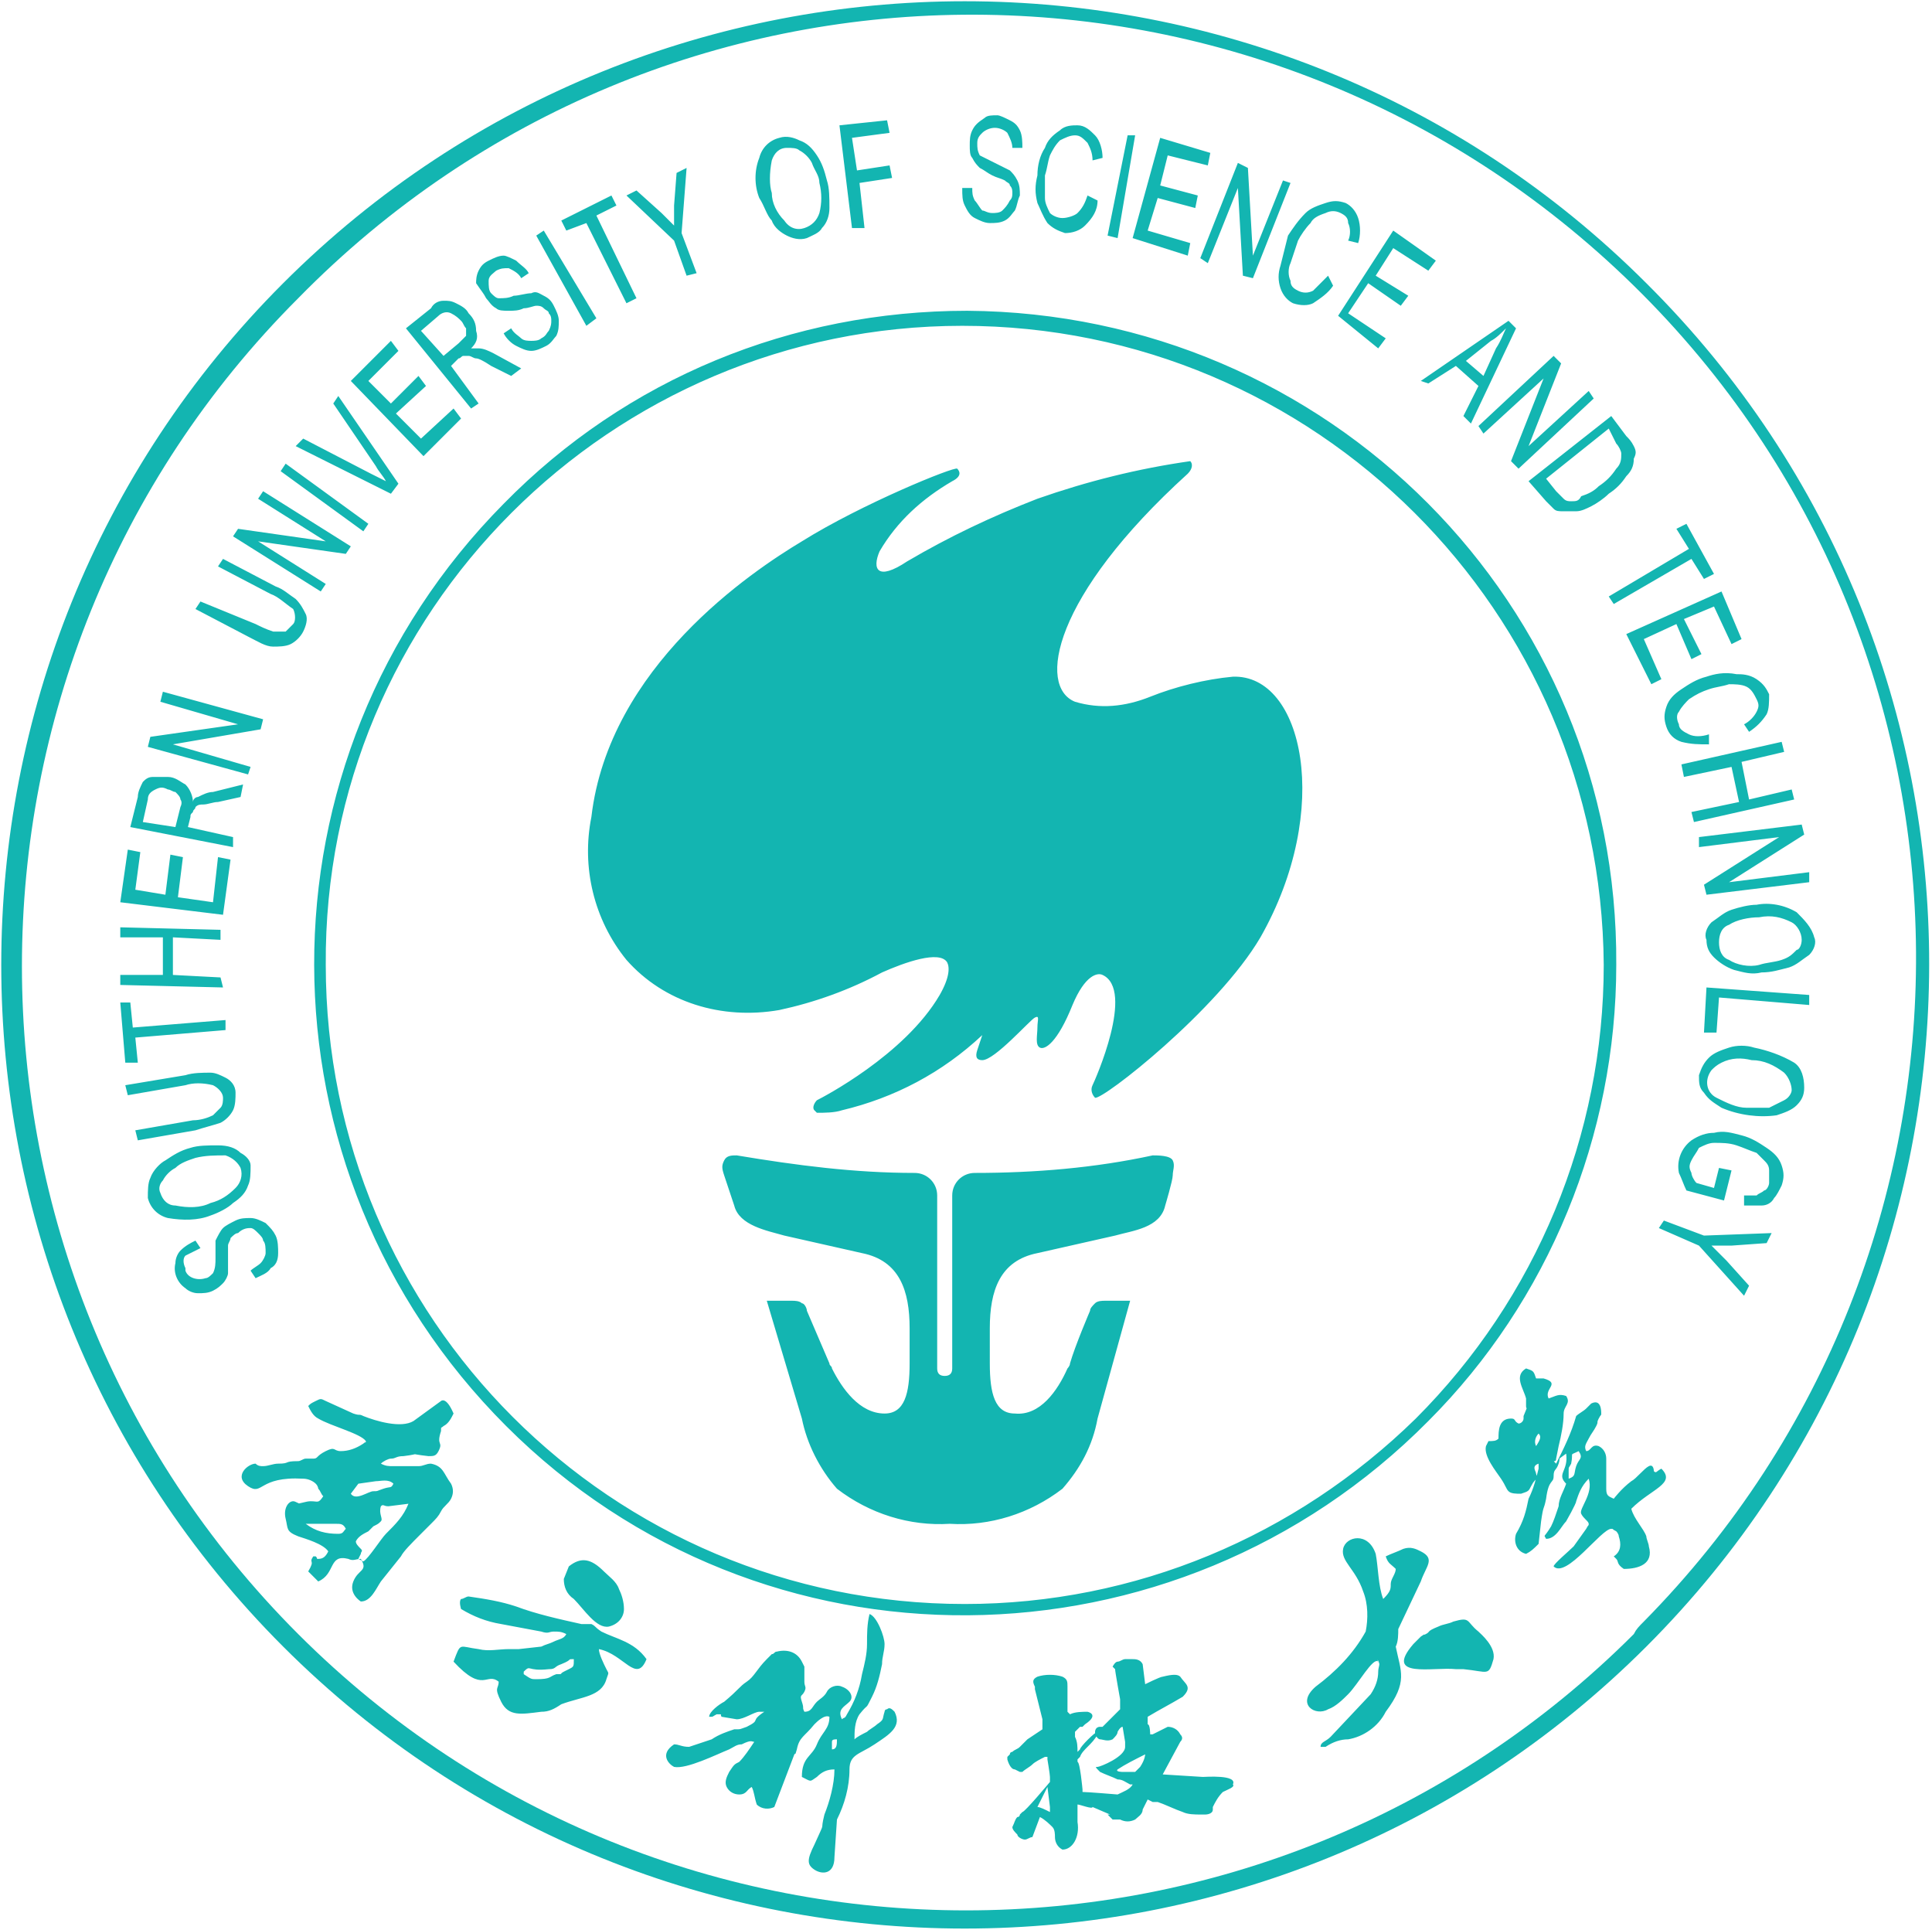 <?xml version="1.0" encoding="utf-8"?>
<!-- Generator: Adobe Illustrator 22.1.0, SVG Export Plug-In . SVG Version: 6.00 Build 0)  -->
<svg version="1.1" id="图层_1" xmlns="http://www.w3.org/2000/svg" xmlns:xlink="http://www.w3.org/1999/xlink" x="0px" y="0px"
	 viewBox="0 0 77.1 77" style="enable-background:new 0 0 77.1 77;" xml:space="preserve">
<style type="text/css">
	.st0{fill:#13B5B1;}
</style>
<path class="st0" d="M67.8,33.8l3.2-0.4l-3,1.9l0.1,0.4l4.1-0.5v-0.4L69,35.2l3-1.9l-0.1-0.4l-4.1,0.5V33.8z M57,15.3l1.1-0.7
	l0.9,0.8l-0.6,1.2l0.3,0.3l1.8-3.8l-0.3-0.3l-3.5,2.4L57,15.3z M59.5,13.6c0.2-0.1,0.4-0.3,0.6-0.5c-0.1,0.2-0.2,0.5-0.4,0.8
	L59.2,15l-0.7-0.6L59.5,13.6z M51.1,10.6c-0.1,0.3-0.1,0.6,0,0.9c0.1,0.3,0.3,0.5,0.5,0.6c0.3,0.1,0.6,0.1,0.8,0
	c0.3-0.2,0.6-0.4,0.8-0.7L53,11c-0.2,0.2-0.4,0.4-0.6,0.6c-0.2,0.1-0.4,0.1-0.6,0c-0.2-0.1-0.3-0.2-0.3-0.4c-0.1-0.2-0.1-0.5,0-0.7
	c0.1-0.3,0.2-0.6,0.3-0.9c0.1-0.2,0.3-0.5,0.5-0.7c0.1-0.2,0.3-0.3,0.6-0.4c0.2-0.1,0.4-0.1,0.6,0c0.2,0.1,0.3,0.2,0.3,0.4
	c0.1,0.2,0.1,0.5,0,0.7l0.4,0.1c0.1-0.3,0.1-0.7,0-1s-0.3-0.5-0.5-0.6c-0.3-0.1-0.5-0.1-0.8,0s-0.6,0.2-0.8,0.4
	c-0.3,0.3-0.5,0.6-0.7,0.9C51.3,9.8,51.2,10.2,51.1,10.6L51.1,10.6z M55,13.9l0.3-0.4l-1.5-1l0.8-1.2l1.3,0.9l0.3-0.4L54.9,11
	l0.7-1.1l1.4,0.9l0.3-0.4l-1.7-1.2l-2.2,3.4L55,13.9z M59.2,17.3l2.4-2.2l-1.3,3.3l0.3,0.3l3-2.8l-0.2-0.3L61,17.8l1.3-3.3L62,14.2
	L59,17L59.2,17.3z M68.1,27c-0.4,0.1-0.7,0.3-1,0.5s-0.5,0.4-0.6,0.7c-0.1,0.3-0.1,0.5,0,0.8s0.3,0.5,0.6,0.6
	c0.4,0.1,0.7,0.1,1.1,0.1v-0.4c-0.3,0.1-0.6,0.1-0.8,0c-0.2-0.1-0.4-0.2-0.4-0.4c-0.1-0.2-0.1-0.4,0-0.5c0.1-0.2,0.3-0.4,0.4-0.5
	c0.3-0.2,0.5-0.3,0.8-0.4s0.5-0.1,0.8-0.2c0.2,0,0.5,0,0.7,0.1s0.3,0.3,0.4,0.5s0.1,0.3,0,0.5s-0.3,0.4-0.5,0.5l0.2,0.3
	c0.3-0.2,0.5-0.4,0.7-0.7c0.1-0.2,0.1-0.5,0.1-0.8c-0.1-0.2-0.2-0.4-0.5-0.6s-0.6-0.2-0.8-0.2C68.8,26.8,68.4,26.9,68.1,27z
	 M64.2,23.8l0.2,0.3l3.1-1.8l0.5,0.8l0.4-0.2l-1.1-2l-0.4,0.2l0.5,0.8L64.2,23.8z M65.9,27.3l0.4-0.2l-0.7-1.6l1.3-0.6l0.6,1.4
	l0.4-0.2l-0.7-1.4l1.2-0.5l0.7,1.5l0.4-0.2l-0.8-1.9l-3.8,1.7L65.9,27.3z M61.7,20c0.1,0.1,0.2,0.2,0.3,0.3c0.1,0.1,0.2,0.1,0.4,0.1
	c0.1,0,0.3,0,0.5,0s0.4-0.1,0.6-0.2c0.2-0.1,0.5-0.3,0.7-0.5c0.3-0.2,0.5-0.4,0.7-0.7c0.2-0.2,0.3-0.4,0.3-0.7
	c0.1-0.2,0.1-0.3,0-0.5s-0.2-0.3-0.3-0.4l-0.6-0.8L61,19.2L61.7,20z M64.5,17.7c0.1,0.1,0.2,0.3,0.2,0.4c0,0.2,0,0.4-0.2,0.6
	c-0.2,0.3-0.4,0.5-0.7,0.7c-0.2,0.2-0.4,0.3-0.7,0.4C63,20,62.9,20,62.7,20c-0.1,0-0.2,0-0.3-0.1s-0.2-0.2-0.3-0.3l-0.4-0.5l2.5-2
	L64.5,17.7z M67.2,31l1.9-0.4l0.3,1.4l-1.9,0.4l0.1,0.4l4-0.9l-0.1-0.4l-1.7,0.4l-0.3-1.5l1.7-0.4l-0.1-0.4l-4,0.9L67.2,31z
	 M47.4,10.2l0.1-0.5l-1.7-0.5l0.4-1.3l1.5,0.4l0.1-0.5l-1.5-0.4l0.3-1.2l1.6,0.4l0.1-0.5l-2-0.6l-1.1,4L47.4,10.2z M35.3,68.3
	c-0.1,0.3,0,0.3-0.3,0.5c-0.1,0.1-0.3,0.2-0.4,0.3c-0.2,0.1-0.4,0.2-0.5,0.3c0-0.3,0-0.7,0.2-1c0.4-0.5,0.2-0.1,0.5-0.7
	c0.2-0.4,0.3-0.8,0.4-1.3c0-0.3,0.1-0.5,0.1-0.8s-0.3-1.1-0.6-1.2c-0.1,0.4-0.1,0.8-0.1,1.2c0,0.4-0.1,0.8-0.2,1.2
	c-0.1,0.6-0.3,1.1-0.6,1.6c-0.1,0.2-0.1,0.1-0.2,0.2c-0.2-0.4,0.1-0.5,0.3-0.7s0-0.5-0.3-0.6c-0.2-0.1-0.5,0-0.6,0.2
	s-0.3,0.3-0.4,0.4c-0.2,0.2-0.2,0.4-0.5,0.4c-0.1-0.2,0-0.1-0.1-0.4s0-0.2,0.1-0.4c0.1-0.2,0-0.2,0-0.4s0-0.4,0-0.6L32,66.3
	c-0.2-0.4-0.6-0.5-1-0.4c-0.1,0-0.1,0.1-0.2,0.1l-0.1,0.1l-0.1,0.1c-0.4,0.4-0.5,0.7-0.8,0.9s-0.3,0.3-0.9,0.8
	c-0.2,0.1-0.6,0.4-0.6,0.6c0.2,0,0.1,0,0.3-0.1c0.3,0,0.1,0,0.2,0.1l0.6,0.1c0.3,0,0.7-0.3,0.9-0.3h0.1h0.1
	c-0.6,0.4-0.1,0.3-0.7,0.6C29.5,69,29.6,69,29.3,69c-0.3,0.1-0.6,0.2-0.9,0.4c-0.3,0.1-0.6,0.2-0.9,0.3c-0.3,0-0.4-0.1-0.6-0.1
	c-0.6,0.4-0.2,0.8,0,0.9c0.5,0.1,1.7-0.5,2.2-0.7c0.2-0.1,0.3-0.2,0.5-0.2c0.4-0.2,0.4-0.1,0.5-0.1c-0.2,0.3-0.4,0.6-0.6,0.8
	c-0.2,0.1-0.2,0.1-0.4,0.4c-0.1,0.2-0.2,0.4-0.1,0.6s0.3,0.3,0.5,0.3c0.3,0,0.3-0.2,0.5-0.3c0.1,0.2,0.1,0.4,0.2,0.7
	c0.2,0.2,0.5,0.2,0.7,0.1l0.8-2.1c0.1-0.1,0,0.1,0.1-0.2c0.1-0.5,0.3-0.5,0.7-1c0.1-0.1,0.4-0.4,0.6-0.3c0,0.5-0.3,0.6-0.5,1.1
	S32,70.1,32,70.9c0.4,0.2,0.3,0.2,0.6,0c0.2-0.2,0.4-0.3,0.7-0.3c0,0.6-0.2,1.3-0.4,1.8c-0.2,0.8,0.1,0.1-0.4,1.2
	c-0.3,0.6-0.3,0.8,0,1s0.8,0.2,0.8-0.5l0.1-1.5c0.3-0.6,0.5-1.3,0.5-2c0-0.6,0.4-0.6,1-1s1.1-0.7,0.8-1.3c-0.1-0.1-0.2-0.2-0.3-0.1
	C35.3,68.2,35.3,68.3,35.3,68.3z M33.2,69.8c0-0.1,0-0.2,0-0.3c0-0.1,0.1-0.1,0.2-0.1C33.4,69.6,33.4,69.8,33.2,69.8z M64.5,38.5
	c0.1-14.4-11.5-26-25.9-26.1c-7,0-13.6,2.7-18.5,7.7C10,30.3,10,46.7,20.2,56.9s26.7,10,36.8-0.2C61.8,51.9,64.5,45.3,64.5,38.5z
	 M38.5,64C24.4,64,13,52.6,13,38.5C12.9,24.4,24.4,13,38.4,13C52.5,13,63.9,24.4,64,38.5c0,6.8-2.7,13.3-7.5,18.1
	C51.7,61.3,45.3,64,38.5,64z M46,46.1c-2.3,0.5-4.7,0.7-7.1,0.7l0,0c-0.5,0-0.9,0.4-0.9,0.9v6.9c0,0.2-0.1,0.3-0.3,0.3
	s-0.3-0.1-0.3-0.3v-6.9c0-0.5-0.4-0.9-0.9-0.9l0,0c-2.4,0-4.7-0.3-7.1-0.7c-0.2,0-0.4,0-0.5,0.2s-0.1,0.3,0,0.6l0.4,1.2
	c0.2,0.8,1.3,1,2,1.2l3.1,0.7c1.5,0.3,1.9,1.5,1.9,3v1.4c0,1.2-0.2,2-1,2c-1,0-1.7-1-2.1-1.8l0,0l0,0c0-0.1-0.1-0.1-0.1-0.2
	c-0.3-0.7-0.9-2.1-0.9-2.1c0-0.1-0.1-0.3-0.2-0.3c-0.1-0.1-0.3-0.1-0.4-0.1h-1l1.4,4.7c0.2,1,0.7,2,1.4,2.8c1.3,1,2.9,1.5,4.5,1.4
	c1.6,0.1,3.2-0.4,4.5-1.4c0.7-0.8,1.2-1.7,1.4-2.8l1.3-4.7h-1c-0.1,0-0.3,0-0.4,0.1c-0.1,0.1-0.2,0.2-0.2,0.3c0,0-0.6,1.4-0.8,2.1
	c0,0.1-0.1,0.2-0.1,0.2l0,0l0,0c-0.4,0.9-1.1,1.9-2.1,1.8c-0.8,0-1-0.8-1-2V53c0-1.5,0.4-2.7,1.9-3l3.1-0.7c0.7-0.2,1.8-0.3,2-1.2
	c0,0,0.3-1,0.3-1.2s0.1-0.4,0-0.6S46.2,46.1,46,46.1z M24,65.1c-0.3-0.2-0.2-0.2-0.4-0.3c-0.1,0-0.3,0-0.4,0
	c-0.9-0.2-1.8-0.4-2.6-0.7c-0.6-0.2-1.2-0.3-1.9-0.4c-0.1,0-0.2,0.1-0.3,0.1c-0.1,0.1,0,0.4,0,0.4c0.5,0.3,1,0.5,1.6,0.6l1.6,0.3
	c0.3,0.1,0.3,0,0.5,0s0.3,0,0.5,0.1c-0.1,0.2-0.3,0.2-0.5,0.3s-0.3,0.1-0.5,0.2l-0.9,0.1h-0.2c-0.2,0,0,0-0.2,0
	c-0.4,0-0.8,0.1-1.2,0c-0.8-0.1-0.7-0.3-1,0.5c1.2,1.3,1.3,0.4,1.8,0.8c0,0.3-0.2,0.2,0.1,0.8s0.8,0.5,1.6,0.4
	c0.3,0,0.5-0.1,0.8-0.3c0.8-0.3,1.6-0.3,1.8-1c0.1-0.3,0.1-0.2,0-0.4s-0.3-0.6-0.3-0.8c1,0.2,1.5,1.4,1.9,0.4
	C25.3,65.5,24.6,65.4,24,65.1z M22.7,66.6l-0.2,0.1c-0.2,0.1,0,0.1-0.3,0.1l0,0C21.9,66.9,22,67,21.4,67c-0.2,0-0.2,0-0.5-0.2v-0.1
	c0.3-0.3,0.1,0,1-0.1c0.3,0,0.2-0.1,0.5-0.2c0.5-0.2,0.2-0.2,0.5-0.2C22.9,66.5,22.9,66.5,22.7,66.6L22.7,66.6z M49.2,27
	c-1.1,0.1-2.3,0.4-3.3,0.8s-2,0.5-3,0.2c-1.5-0.6-0.9-4.2,4.5-9.1c0.2-0.2,0.2-0.4,0.1-0.5c-2.1,0.3-4.1,0.8-6.1,1.5
	c-1.8,0.7-3.5,1.5-5.2,2.5c-1.2,0.8-1.4,0.3-1.1-0.4c0.7-1.2,1.7-2.1,2.9-2.8c0.4-0.2,0.3-0.4,0.2-0.5s-3.8,1.4-6.2,2.9
	c-2,1.2-7.7,5-8.4,11c-0.4,2,0.1,4.1,1.4,5.7c1.5,1.7,3.8,2.4,6.1,2c1.4-0.3,2.8-0.8,4.1-1.5c0.9-0.4,2.3-0.9,2.6-0.4
	c0.1,0.2,0.1,0.6-0.3,1.3c-1.4,2.4-4.7,4.1-4.9,4.2c-0.1,0.1-0.2,0.3-0.1,0.4c0,0,0,0,0.1,0.1c0.3,0,0.7,0,1-0.1
	c2.1-0.5,4-1.5,5.6-3c0,0-0.1,0.3-0.2,0.6s0,0.4,0.2,0.4c0.5,0,1.9-1.6,2.1-1.7s0.1,0.1,0.1,0.4s-0.1,0.7,0.1,0.8s0.7-0.2,1.3-1.7
	c0.5-1.2,1-1.3,1.2-1.2c1.3,0.6-0.3,4.2-0.4,4.4s0,0.4,0.1,0.5c0.3,0.1,4.9-3.5,6.6-6.4C53.2,32.3,52,26.9,49.2,27z M24.3,64.9
	c0.4-0.1,0.6-0.4,0.6-0.7c0-0.3-0.1-0.6-0.2-0.8c-0.1-0.3-0.4-0.5-0.6-0.7c-0.5-0.5-0.9-0.6-1.4-0.2L22.5,63c0,0.3,0.1,0.6,0.4,0.8
	C23.3,64.2,23.8,65,24.3,64.9z M18,59.2c-0.3-0.4-0.3-0.7-0.8-0.8c-0.2,0-0.3,0.1-0.5,0.1h-1c-0.2,0-0.3,0-0.5-0.1
	c0.1-0.1,0.3-0.2,0.4-0.2c0.2,0,0.2-0.1,0.5-0.1c0.8-0.1,0.1-0.1,1,0c0.2,0,0.3,0,0.4-0.2c0.2-0.4-0.1-0.2,0.1-0.8
	c0-0.2,0-0.1,0.1-0.2c0.2-0.1,0.3-0.3,0.4-0.5c-0.3-0.7-0.5-0.5-0.5-0.5l0,0l-1.1,0.8c-0.5,0.3-1.5,0-2-0.2c-0.2-0.1-0.1,0-0.4-0.1
	L13,55.9c-0.2-0.1-0.2-0.1-0.4,0s-0.2,0.1-0.3,0.2c0.1,0.2,0.2,0.4,0.4,0.5c0.5,0.3,1.7,0.6,1.9,0.9c0,0.1,0,0-0.1,0.1
	c-0.3,0.2-0.6,0.3-0.9,0.3c-0.3,0-0.2-0.2-0.6,0s-0.3,0.3-0.5,0.3c-0.1,0-0.2,0-0.3,0s-0.2,0.1-0.3,0.1c-0.6,0-0.3,0.1-0.8,0.1
	c-0.2,0-0.4,0.1-0.6,0.1c-0.1,0-0.2,0-0.3-0.1c-0.3,0-0.9,0.5-0.3,0.9s0.4-0.4,2.2-0.3c0.2,0,0.4,0.1,0.5,0.2
	c0.1,0.1,0.1,0.2,0.1,0.2c0.1,0.1,0.1,0.2,0.2,0.3c-0.2,0.3-0.2,0.2-0.5,0.2c-0.2,0-0.4,0.1-0.6,0.1H12c-0.1,0-0.2-0.1-0.3-0.1
	c-0.2,0-0.4,0.3-0.3,0.7s0,0.5,0.5,0.7c0.3,0.1,1,0.3,1.2,0.6c-0.1,0.2-0.2,0.3-0.4,0.3c-0.1,0,0,0-0.1-0.1h-0.1
	c-0.2,0.3,0.1,0.1-0.2,0.6l0.4,0.4c0.7-0.3,0.4-1.1,1.2-0.9c0.2,0.1,0.3,0,0.5,0c0.3,0.5-0.1,0.4-0.3,0.9s0.3,0.8,0.3,0.8
	c0.4,0,0.6-0.5,0.8-0.8l0.8-1c0.1-0.2,0.4-0.5,0.8-0.9c0.1-0.1,0.3-0.3,0.4-0.4c0.2-0.2,0.3-0.3,0.4-0.5s0.3-0.3,0.4-0.5
	S18.1,59.4,18,59.2z M13.5,61.2L13.5,61.2c-0.5,0-0.9-0.1-1.3-0.4c0.2,0,0.5,0,0.8,0h0.4c0.2,0,0.3,0,0.4,0.2
	C13.7,61.1,13.7,61.2,13.5,61.2L13.5,61.2z M14,59.6l0.3-0.4l0.7-0.1c0.2,0,0.5-0.1,0.7,0.1c-0.1,0.2-0.1,0.1-0.4,0.2
	s-0.2,0.1-0.4,0.1S14.2,59.9,14,59.6z M15.4,61.2c-0.2,0.2-0.7,1-0.9,1.1l-0.2-0.1l0.1-0.2c0-0.1,0.1-0.1,0-0.2s-0.2-0.2-0.2-0.3
	c0.1-0.2,0.3-0.3,0.5-0.4l0.2-0.2c0.2-0.1,0.2-0.1,0.3-0.2s-0.1-0.3,0-0.6c0.1-0.1,0.1,0,0.3,0l0.8-0.1
	C16.1,60.5,15.8,60.8,15.4,61.2L15.4,61.2z M8.8,44.8c0.2-0.1,0.4-0.3,0.5-0.5s0.1-0.5,0.1-0.7c0-0.3-0.2-0.5-0.4-0.6
	s-0.4-0.2-0.6-0.2c-0.3,0-0.7,0-1,0.1L5,43.3l0.1,0.4l2.3-0.4c0.3-0.1,0.7-0.1,1.1,0c0.2,0.1,0.4,0.3,0.4,0.5c0,0.1,0,0.3-0.1,0.4
	c-0.1,0.1-0.2,0.2-0.3,0.3c-0.2,0.1-0.5,0.2-0.8,0.2l-2.3,0.4l0.1,0.4l2.3-0.4C8.1,45,8.5,44.9,8.8,44.8z M8.4,48.5
	c0.3-0.1,0.7-0.3,0.9-0.5c0.3-0.2,0.5-0.4,0.6-0.7c0.1-0.2,0.1-0.5,0.1-0.8c0-0.2-0.2-0.4-0.4-0.5c-0.2-0.2-0.5-0.3-0.9-0.3
	s-0.8,0-1.1,0.1c-0.4,0.1-0.7,0.3-1,0.5C6.4,46.4,6.1,46.7,6,47c-0.1,0.2-0.1,0.5-0.1,0.8c0.1,0.4,0.4,0.7,0.8,0.8
	C7.3,48.7,7.9,48.7,8.4,48.5z M6.4,47.6c-0.1-0.2,0-0.4,0.1-0.5c0.1-0.2,0.3-0.4,0.5-0.5c0.2-0.2,0.5-0.3,0.8-0.4
	c0.4-0.1,0.8-0.1,1.2-0.1c0.3,0.1,0.5,0.3,0.6,0.5c0.1,0.3,0,0.6-0.2,0.8c-0.3,0.3-0.6,0.5-1,0.6C8,48.2,7.5,48.2,7,48.1
	C6.7,48.1,6.5,47.9,6.4,47.6L6.4,47.6z M10.3,49.2c0.1,0.1,0.2,0.2,0.2,0.3c0.1,0.1,0.1,0.3,0.1,0.5c0,0.1-0.1,0.3-0.2,0.4
	c-0.1,0.1-0.3,0.2-0.4,0.3l0.2,0.3c0.2-0.1,0.5-0.2,0.6-0.4c0.2-0.1,0.3-0.3,0.3-0.6c0-0.2,0-0.5-0.1-0.7s-0.2-0.3-0.4-0.5
	c-0.2-0.1-0.4-0.2-0.6-0.2c-0.2,0-0.4,0-0.6,0.1C9.2,48.8,9,48.9,8.9,49s-0.2,0.3-0.3,0.5c0,0.2,0,0.5,0,0.7s0,0.4-0.1,0.6
	C8.4,50.9,8.3,51,8.2,51c-0.3,0.1-0.7,0-0.8-0.3v-0.1c-0.1-0.2-0.1-0.4,0-0.5C7.6,50,7.8,49.9,8,49.8l-0.2-0.3
	c-0.2,0.1-0.4,0.2-0.6,0.4C7.1,50,7,50.2,7,50.4c-0.1,0.4,0.1,0.8,0.4,1c0.1,0.1,0.3,0.2,0.5,0.2c0.2,0,0.4,0,0.6-0.1
	s0.3-0.2,0.4-0.3c0.1-0.1,0.2-0.3,0.2-0.4c0-0.2,0-0.4,0-0.6c0-0.2,0-0.4,0-0.5s0.1-0.2,0.1-0.3c0.1-0.1,0.2-0.2,0.3-0.2
	C9.7,49,9.9,49,10,49S10.2,49.1,10.3,49.2L10.3,49.2z M59,65.1c-0.5-0.4-0.3-0.6-1-0.4c-0.2,0.1-0.4,0.1-0.6,0.2
	c-0.5,0.2-0.3,0.2-0.5,0.3s0.1-0.1-0.2,0.1l-0.1,0.1l-0.2,0.2c-1.2,1.4,0.8,0.9,1.7,1c0.1,0,0.2,0,0.3,0c1,0.1,1,0.3,1.2-0.4
	C59.7,65.7,59.1,65.2,59,65.1z M68,41.2h0.5l0.1-1.4l3.6,0.3v-0.4l-4.1-0.3L68,41.2z M70.5,45.8c-0.3-0.2-0.6-0.4-1-0.5
	s-0.7-0.2-1.1-0.1c-0.3,0-0.6,0.1-0.9,0.3c-0.4,0.3-0.6,0.8-0.5,1.3c0.1,0.2,0.2,0.5,0.3,0.7l1.5,0.4l0.3-1.2l-0.5-0.1l-0.2,0.8
	l-0.7-0.2c-0.1-0.1-0.2-0.3-0.2-0.4c-0.1-0.2-0.1-0.3,0-0.5s0.2-0.3,0.3-0.5c0.2-0.1,0.4-0.2,0.6-0.2c0.3,0,0.6,0,0.9,0.1
	s0.5,0.2,0.8,0.3c0.1,0.1,0.2,0.2,0.3,0.3c0.1,0.1,0.2,0.2,0.2,0.4s0,0.3,0,0.5c0,0.1-0.1,0.3-0.2,0.3c-0.1,0.1-0.2,0.1-0.3,0.2
	c-0.2,0-0.3,0-0.5,0v0.4c0.2,0,0.5,0,0.7,0s0.4-0.1,0.5-0.3c0.1-0.1,0.2-0.3,0.3-0.5c0.1-0.3,0.1-0.5,0-0.8
	C71,46.2,70.8,46,70.5,45.8L70.5,45.8z M70,41.8c-0.3-0.1-0.7-0.1-1,0s-0.6,0.2-0.8,0.4c-0.2,0.2-0.3,0.4-0.4,0.7
	c0,0.3,0,0.5,0.2,0.7c0.2,0.3,0.4,0.4,0.7,0.6c0.7,0.3,1.5,0.4,2.2,0.3c0.3-0.1,0.6-0.2,0.8-0.4c0.2-0.2,0.3-0.4,0.3-0.7
	c0-0.4-0.1-0.8-0.4-1C71.1,42.1,70.5,41.9,70,41.8L70,41.8z M71.2,43.9c-0.2,0.1-0.4,0.2-0.6,0.3c-0.3,0-0.6,0-0.9,0
	c-0.4,0-0.8-0.2-1.2-0.4c-0.4-0.2-0.5-0.7-0.2-1.1c0.1-0.1,0.2-0.2,0.4-0.3c0.4-0.2,0.8-0.2,1.2-0.1c0.5,0,0.9,0.2,1.3,0.5
	c0.2,0.2,0.3,0.5,0.3,0.7C71.5,43.6,71.4,43.8,71.2,43.9L71.2,43.9z M71.7,36.4c-0.5-0.3-1.1-0.4-1.6-0.3c-0.3,0-0.7,0.1-1,0.2
	c-0.3,0.1-0.5,0.3-0.8,0.5c-0.2,0.2-0.3,0.5-0.2,0.7c0,0.3,0.1,0.5,0.3,0.7c0.2,0.2,0.5,0.4,0.8,0.5c0.4,0.1,0.7,0.2,1.1,0.1
	c0.4,0,0.7-0.1,1.1-0.2c0.3-0.1,0.5-0.3,0.8-0.5c0.2-0.2,0.3-0.5,0.2-0.7C72.3,37,72,36.7,71.7,36.4L71.7,36.4z M71.7,37.9
	c-0.2,0.2-0.3,0.3-0.6,0.4c-0.3,0.1-0.6,0.1-0.9,0.2c-0.4,0.1-0.9,0-1.2-0.2c-0.3-0.1-0.4-0.4-0.4-0.7s0.1-0.6,0.4-0.7
	c0.3-0.2,0.8-0.3,1.2-0.3c0.5-0.1,0.9,0,1.3,0.2c0.2,0.1,0.4,0.4,0.4,0.7C71.9,37.7,71.8,37.9,71.7,37.9L71.7,37.9z M5.4,41.4
	L9,41.1v-0.4L5.3,41l-0.1-1H4.8L5,42.4h0.5L5.4,41.4z M48,70.9l-1.6-0.1l0,0l0.7-1.3c0.1-0.1,0.1-0.2,0-0.3
	c-0.1-0.2-0.3-0.3-0.5-0.3L46,69.2h-0.1l0,0l0,0l0,0c0,0,0-0.4-0.1-0.4c0-0.1,0-0.2,0-0.3c0.5-0.3,0.9-0.5,1.4-0.8
	c0.4-0.4,0.1-0.5-0.1-0.8c-0.1-0.1-0.3-0.1-0.7,0c-0.1,0-0.7,0.3-0.7,0.3l0,0l0,0l0,0l-0.1-0.8c-0.1-0.2-0.3-0.2-0.4-0.2
	c-0.1,0-0.2,0-0.3,0s-0.2,0.1-0.3,0.1s-0.2,0.2-0.2,0.2l0,0l0,0l0,0l0,0l0.1,0.1c0,0.1,0.2,1.2,0.2,1.2s0,0.1,0,0.2l0,0v0.1
	c0,0,0,0,0,0.1l0,0L44,68.9l0,0h-0.1c-0.2,0-0.2,0.2-0.2,0.2l0,0v0.1c0,0,0.1,0.2,0.2,0.2s0.3,0.1,0.5,0l0,0l0,0
	c0.1-0.1,0.2-0.2,0.2-0.3c0,0,0.1-0.2,0.2-0.2l0,0l0.1,0.6c0,0,0,0,0,0.2c0,0.4-1,0.8-1.1,0.8s-0.1,0,0.1,0.2
	c0.2,0.1,0.5,0.2,0.7,0.3c0.2,0,0.3,0.1,0.5,0.2h0.1l0,0l0,0l0,0l0,0c-0.1,0.2-0.4,0.3-0.6,0.4l0,0c0,0-1.2-0.1-1.4-0.1v-0.1
	c0,0-0.1-1.1-0.2-1.1c0,0,0,0,0-0.1l0,0l0.1-0.1c0.1-0.3,0.5-0.5,0.7-0.9c0,0,0.1-0.1,0-0.1s-0.7,0.6-0.7,0.7L43,69.9
	c0-0.2,0-0.4-0.1-0.6v-0.1l0,0v-0.1l0,0l0,0L43,69l0.1-0.1h0.1l0.1-0.1l0,0c0.6-0.4,0.1-0.5,0.1-0.5c-0.2,0-0.5,0-0.7,0.1l-0.1-0.1
	c0,0,0,0,0-0.1s0-0.5,0-0.6s0,0,0-0.1v-0.1l0,0c0,0,0,0,0-0.1l0,0c0-0.2,0-0.3-0.2-0.4c-0.3-0.1-0.7-0.1-1,0
	c-0.2,0.1-0.2,0.2-0.1,0.4l0,0v0.1l0,0l0.3,1.2l0,0v0.1c0,0.1,0,0.1,0,0.2l0,0l0,0c0,0,0,0,0,0.1c0,0-0.3,0.2-0.6,0.4
	c-0.1,0.1-0.2,0.2-0.3,0.3c-0.1,0.1-0.2,0.1-0.3,0.2l0,0c0,0-0.1,0-0.1,0.1c0,0,0,0-0.1,0.1v0.1c0,0,0.1,0.4,0.3,0.4l0,0l0.2,0.1
	h0.1c0.1-0.1,0.3-0.2,0.4-0.3c0.1-0.1,0.3-0.2,0.5-0.3l0,0l0,0h0.1l0,0l0,0v0.1c0,0,0.1,0.6,0.1,0.7V71c0,0,0,0,0,0.1l0,0
	c0,0-1,1.2-1.1,1.2c0,0,0,0-0.1,0.1l0,0c0,0,0,0.1-0.1,0.1l0,0l0,0c-0.1,0.1-0.1,0.2-0.2,0.4c0,0.1,0.1,0.2,0.2,0.3
	c0,0.1,0.2,0.2,0.3,0.2s0.2-0.1,0.3-0.1l0.3-0.8c0.2,0.1,0.4,0.3,0.5,0.4s0.1,0.3,0.1,0.4c0,0.2,0.1,0.4,0.3,0.5l0,0
	c0.4,0,0.7-0.5,0.6-1.1c0-0.2,0-0.4,0-0.6V72c0.1,0,0.6,0.2,0.6,0.1l0,0l0.7,0.3l0,0l0,0l0,0l0,0c0,0-0.1,0-0.2,0l0,0h0.1l0,0
	l0.2,0.2h0.2h0.1l0,0l0,0c0.2,0.1,0.4,0.1,0.6,0c0.1-0.1,0.3-0.2,0.3-0.4l0.2-0.4l0.2,0.1c0,0,0,0,0.1,0s0,0,0,0h0.1l0,0l0,0
	c0.3,0.1,0.7,0.3,1,0.4c0.2,0.1,0.5,0.1,0.7,0.1H48c0,0,0,0,0.1,0l0,0c0,0,0.3,0,0.3-0.2c0,0,0,0,0-0.1c0.1-0.2,0.2-0.4,0.4-0.6
	c0.2-0.1,0.5-0.2,0.4-0.3C49.4,70.8,48.1,70.9,48,70.9z M41.9,72.3c-0.2-0.1-0.4-0.2-0.5-0.2l0.4-0.8l0,0l0.1,0.8
	C41.9,72.2,41.9,72.2,41.9,72.3L41.9,72.3z M45.5,70.5l-0.2,0.2c-0.1,0-0.3,0-0.5,0c0,0-0.3,0-0.2-0.1c0.3-0.2,0.7-0.4,1.1-0.6
	C45.7,70,45.7,70.2,45.5,70.5L45.5,70.5z M55.8,65l0.9-1.9c0.2-0.6,0.6-0.9,0-1.2c-0.2-0.1-0.4-0.2-0.7-0.1
	c-0.2,0.1-0.5,0.2-0.7,0.3c0.1,0.3,0.2,0.3,0.4,0.5c0,0.2-0.2,0.4-0.2,0.6s0,0.3-0.3,0.6C55,63.3,55,62.5,54.9,62
	c-0.3-0.9-1.2-0.7-1.3-0.2s0.5,0.8,0.8,1.7c0.2,0.5,0.2,1.1,0.1,1.6c-0.5,0.9-1.2,1.6-2,2.2c-0.8,0.7,0,1.2,0.5,0.9
	c0.3-0.1,0.6-0.4,0.8-0.6c0.4-0.4,1-1.5,1.2-1.3l0,0c-0.1-0.2,0.1,0.1,0,0l0,0c0.1,0.1,0,0.2,0,0.4c0,0.3-0.1,0.6-0.3,0.9l-1.6,1.7
	c-0.2,0.2-0.4,0.2-0.4,0.4c0.1,0,0,0,0.1,0h0.1c0.3-0.2,0.6-0.3,0.9-0.3c0.6-0.1,1.2-0.5,1.5-1.1c0.9-1.2,0.6-1.6,0.4-2.6
	C55.8,65.5,55.8,65.2,55.8,65z M66.4,48.7L66.2,49l1.6,0.7l1.8,2l0.2-0.4l-0.9-1c-0.2-0.2-0.4-0.4-0.6-0.6h0.8l1.4-0.1l0.2-0.4
	L68,49.3L66.4,48.7z M66,58.7c0,0,0-0.3-0.2-0.2s-0.5,0.5-0.7,0.6c-0.4,0.3-0.7,0.7-0.7,0.7c-0.2-0.1-0.3-0.1-0.3-0.4v-1.2
	c0-0.2-0.1-0.4-0.3-0.5c-0.3-0.1-0.3,0.2-0.5,0.2c-0.1-0.2,0-0.3,0.1-0.5s0.2-0.3,0.3-0.5s0-0.1,0.1-0.3s0.1-0.1,0.1-0.2
	s0-0.6-0.4-0.4l-0.2,0.2c-0.1,0.1-0.3,0.2-0.4,0.3c-0.2,0.7-0.5,1.3-0.8,1.9c-0.2-0.2,0,0,0-0.2l0.1-0.5c0.1-0.4,0.2-0.9,0.2-1.3
	c0-0.3,0.3-0.4,0.1-0.7c-0.3-0.1-0.4,0-0.7,0.1c-0.2-0.4,0.5-0.6-0.2-0.8h-0.3c-0.1-0.3-0.1-0.3-0.4-0.4c-0.5,0.3-0.1,0.8,0,1.2
	c0,0.2,0,0.1,0,0.3s0.1-0.1-0.1,0.4v0.1c0,0.1-0.1,0.2-0.2,0.2c-0.2-0.1-0.1-0.2-0.3-0.2c-0.5,0-0.5,0.5-0.5,0.8
	c-0.1,0.1-0.2,0.1-0.4,0.1l-0.1,0.2c-0.1,0.4,0.4,1,0.6,1.3s0.2,0.4,0.3,0.5s0.3,0.1,0.5,0.1c0.3-0.1,0.3-0.1,0.4-0.3
	c0.2-0.4,0.3-0.2,0.2-0.5c0-0.1-0.2-0.3,0.1-0.4v0.2c-0.1,0.4-0.2,0.8-0.4,1.2c-0.1,0.5-0.2,0.9-0.5,1.4c-0.1,0.3,0,0.7,0.4,0.8l0,0
	c0.2-0.1,0.3-0.2,0.5-0.4l0,0l0,0l0.1-0.9c0.1-0.7,0.1-0.4,0.2-0.9c0.1-0.8,0.3-0.6,0.3-0.9s0.1-0.2,0.2-0.5s-0.1-0.1,0.3-0.4
	c0.1,0.7-0.4,0.8,0,1.2c-0.1,0.3-0.3,0.6-0.3,0.9c-0.1,0.3-0.2,0.6-0.3,0.8c-0.3,0.5-0.3,0.3-0.2,0.5c0.4,0,0.6-0.5,0.8-0.7
	c0,0,0.4-0.7,0.4-0.8c0.1-0.3,0.2-0.6,0.5-0.9c0.2,0.6-0.4,1.2-0.3,1.4s0.3,0.3,0.3,0.4s0,0-0.1,0.2l-0.5,0.7
	c-0.2,0.2-0.8,0.7-0.8,0.8c0.5,0.5,1.9-1.5,2.3-1.5c0.1,0,0,0,0.2,0.1c0,0,0.1,0.1,0.1,0.2c0.1,0.3,0.1,0.6-0.2,0.8
	c0.2,0.2,0,0,0.1,0.1s0,0.2,0.3,0.4c0.6,0,1.2-0.2,1-0.9c0-0.1-0.1-0.3-0.1-0.4c-0.1-0.3-0.5-0.7-0.6-1.1c0.8-0.8,1.8-1,1.2-1.6
	C66.1,58.7,66.1,58.8,66,58.7L66,58.7z M61.3,57.7c-0.1-0.2,0-0.4,0.1-0.5C61.5,57.3,61.5,57.4,61.3,57.7L61.3,57.7z M62.9,58.5
	c-0.1,0.3,0,0.4-0.3,0.5v-0.3c0-0.2,0-0.1,0.1-0.3c0.1-0.5-0.1-0.3,0.3-0.5C63.2,58.2,63,58.2,62.9,58.5L62.9,58.5z M10,30.6
	l-3.1-0.9l3.5-0.6l0.1-0.4l-4-1.1L6.4,28l3.1,0.9L6,29.4l-0.1,0.4l4,1.1L10,30.6z M23.4,8.9l1.6,3.2l0.4-0.2l-1.6-3.3l0.8-0.4
	l-0.2-0.4l-2,1l0.2,0.4L23.4,8.9z M27.4,11l0.4-0.1l-0.6-1.6l0.2-2.6L27,6.9l-0.1,1.3c0,0.3,0,0.6,0,0.8l-0.5-0.5l-1-0.9L25,7.8
	l1.9,1.8L27.4,11z M30.8,8.8c0.1,0.3,0.4,0.5,0.6,0.6s0.5,0.2,0.8,0.1c0.2-0.1,0.5-0.2,0.6-0.4c0.2-0.2,0.3-0.5,0.3-0.8
	c0-0.4,0-0.8-0.1-1.1c-0.1-0.4-0.2-0.7-0.4-1s-0.4-0.5-0.7-0.6c-0.2-0.1-0.5-0.2-0.8-0.1c-0.4,0.1-0.7,0.4-0.8,0.8
	c-0.2,0.5-0.2,1.1,0,1.6C30.5,8.2,30.6,8.6,30.8,8.8L30.8,8.8z M30.8,6.4c0.1-0.3,0.3-0.5,0.6-0.5c0.2,0,0.4,0,0.5,0.1
	c0.2,0.1,0.4,0.3,0.5,0.5c0.1,0.3,0.3,0.5,0.3,0.8c0.1,0.4,0.1,0.8,0,1.2c-0.1,0.3-0.3,0.5-0.6,0.6s-0.6,0-0.8-0.3
	c-0.3-0.3-0.5-0.7-0.5-1.1C30.7,7.4,30.7,6.9,30.8,6.4L30.8,6.4z M23.8,12.7l-2.1-3.5l-0.3,0.2l2,3.6L23.8,12.7z M45.3,5.4H45
	l-0.8,4l0.4,0.1L45.3,5.4z M19.4,11.9c0.1,0.1,0.2,0.3,0.4,0.4c0.1,0.1,0.3,0.1,0.5,0.1s0.4,0,0.6-0.1c0.2,0,0.4-0.1,0.5-0.1
	s0.2,0,0.3,0.1c0.1,0.1,0.2,0.1,0.2,0.2c0.1,0.1,0.1,0.2,0.1,0.3s0,0.2-0.1,0.4c-0.1,0.1-0.1,0.2-0.3,0.3c-0.1,0.1-0.3,0.1-0.4,0.1
	s-0.3,0-0.4-0.1s-0.3-0.2-0.4-0.4l-0.3,0.2c0.1,0.2,0.3,0.4,0.5,0.5S21,14,21.2,14s0.4-0.1,0.6-0.2c0.2-0.1,0.3-0.3,0.4-0.4
	c0.1-0.2,0.1-0.4,0.1-0.6c0-0.2-0.1-0.4-0.2-0.6c-0.1-0.2-0.2-0.3-0.4-0.4c-0.2-0.1-0.3-0.2-0.5-0.1c-0.2,0-0.5,0.1-0.7,0.1
	c-0.2,0.1-0.4,0.1-0.6,0.1c-0.1,0-0.2-0.1-0.3-0.2c-0.1-0.1-0.1-0.3-0.1-0.5s0.2-0.3,0.3-0.4c0.2-0.1,0.3-0.1,0.5-0.1
	c0.2,0.1,0.4,0.2,0.5,0.4l0.3-0.2c-0.1-0.2-0.3-0.3-0.5-0.5c-0.2-0.1-0.4-0.2-0.5-0.2c-0.2,0-0.4,0.1-0.6,0.2
	c-0.2,0.1-0.3,0.2-0.4,0.4S19,11.2,19,11.3C19.2,11.6,19.3,11.7,19.4,11.9z M41.8,8.9c0.2,0.2,0.4,0.3,0.7,0.4
	c0.3,0,0.6-0.1,0.8-0.3c0.3-0.3,0.5-0.6,0.5-1l-0.4-0.2c-0.1,0.3-0.2,0.5-0.4,0.7c-0.1,0.1-0.4,0.2-0.6,0.2c-0.2,0-0.4-0.1-0.5-0.2
	c-0.1-0.2-0.2-0.4-0.2-0.6c0-0.3,0-0.6,0-0.9c0.1-0.3,0.1-0.5,0.2-0.8C42,6,42.1,5.8,42.3,5.6c0.2-0.1,0.4-0.2,0.6-0.2
	c0.2,0,0.3,0.1,0.5,0.3c0.1,0.2,0.2,0.4,0.2,0.7L44,6.3c0-0.3-0.1-0.7-0.3-0.9S43.3,5,43,5c-0.2,0-0.5,0-0.7,0.2
	c-0.3,0.2-0.5,0.4-0.6,0.7c-0.2,0.3-0.3,0.7-0.3,1.1c-0.1,0.4-0.1,0.7,0,1.1C41.5,8.3,41.6,8.6,41.8,8.9z M34.5,9.1l-0.2-1.8
	l1.3-0.2l-0.1-0.5l-1.3,0.2L34,5.5l1.5-0.2l-0.1-0.5L33.5,5L34,9.1H34.5z M40,8.4c-0.1,0.1-0.3,0.1-0.4,0.1c-0.2,0-0.3-0.1-0.4-0.1
	C39.1,8.3,39,8.1,38.9,8c-0.1-0.2-0.1-0.3-0.1-0.5h-0.4c0,0.3,0,0.5,0.1,0.7s0.2,0.4,0.4,0.5s0.4,0.2,0.6,0.2c0.2,0,0.4,0,0.6-0.1
	c0.2-0.1,0.3-0.3,0.4-0.4c0.1-0.2,0.1-0.4,0.2-0.6c0-0.2,0-0.4-0.1-0.6s-0.2-0.3-0.3-0.4c-0.2-0.1-0.4-0.2-0.6-0.3
	c-0.2-0.1-0.4-0.2-0.6-0.3C39,6,39,5.9,39,5.7c0-0.2,0.1-0.3,0.2-0.4c0.1-0.1,0.3-0.2,0.5-0.2s0.4,0.1,0.5,0.2
	c0.1,0.2,0.2,0.4,0.2,0.6h0.4c0-0.2,0-0.5-0.1-0.7s-0.2-0.3-0.4-0.4s-0.4-0.2-0.5-0.2c-0.2,0-0.4,0-0.5,0.1C39,4.9,38.9,5,38.8,5.2
	c-0.1,0.2-0.1,0.4-0.1,0.6s0,0.4,0.1,0.5c0.1,0.2,0.2,0.3,0.3,0.4c0.2,0.1,0.3,0.2,0.5,0.3c0.2,0.1,0.3,0.1,0.5,0.2
	c0.1,0.1,0.2,0.1,0.2,0.2c0.1,0.1,0.1,0.2,0.1,0.3c0,0.1,0,0.2-0.1,0.3C40.2,8.2,40.1,8.3,40,8.4z M9.2,34.3l-0.5-0.1L8.5,36
	l-1.4-0.2l0.2-1.6l-0.5-0.1l-0.2,1.6l-1.2-0.2L5.6,34l-0.5-0.1L4.8,36l4.1,0.5L9.2,34.3z M48.2,10.5l1.2-3l0.2,3.5l0.4,0.1l1.5-3.8
	l-0.3-0.1l-1.2,3l-0.2-3.5l-0.4-0.2l-1.5,3.8L48.2,10.5z M9.3,33.4L7.5,33l0.1-0.4c0-0.1,0-0.1,0.1-0.2c0-0.1,0.1-0.1,0.1-0.2
	c0.1-0.1,0.2-0.1,0.3-0.1c0.2,0,0.4-0.1,0.6-0.1l0.9-0.2l0.1-0.5l-1.2,0.3c-0.2,0-0.4,0.1-0.6,0.2c-0.1,0-0.2,0.1-0.2,0.2
	c0-0.2-0.1-0.5-0.3-0.7C7.2,31.2,7,31,6.7,31c-0.2,0-0.4,0-0.6,0s-0.3,0.1-0.4,0.2c-0.1,0.2-0.2,0.4-0.2,0.6L5.2,33l4.1,0.8
	L9.3,33.4z M7.2,32.2L7,33l-1.3-0.2l0.2-0.9c0-0.2,0.1-0.3,0.3-0.4c0.2-0.1,0.3-0.1,0.5,0c0.1,0,0.2,0.1,0.3,0.1
	c0.1,0.1,0.2,0.2,0.2,0.3C7.2,31.9,7.3,32,7.2,32.2z M10.9,25.8c0.2,0,0.5,0,0.7-0.1s0.4-0.3,0.5-0.5s0.2-0.5,0.1-0.7
	c-0.1-0.2-0.2-0.4-0.4-0.6c-0.3-0.2-0.5-0.4-0.8-0.5l-2.1-1.1l-0.2,0.3l2.1,1.1c0.3,0.1,0.6,0.4,0.9,0.6c0.1,0.2,0.1,0.5,0,0.6
	s-0.2,0.2-0.3,0.3c-0.1,0-0.3,0-0.5,0c-0.3-0.1-0.5-0.2-0.7-0.3L8,24l-0.2,0.3l2.1,1.1C10.3,25.6,10.6,25.8,10.9,25.8z M19.1,16.1
	L18,14.6l0.3-0.3c0.1,0,0.1-0.1,0.2-0.1s0.1,0,0.2,0s0.2,0.1,0.3,0.1c0.1,0,0.3,0.1,0.6,0.3l0.8,0.4l0.4-0.3l-1.1-0.6
	c-0.2-0.1-0.4-0.2-0.6-0.2c-0.1,0-0.2,0-0.3,0c0.2-0.2,0.3-0.4,0.2-0.7c0-0.3-0.1-0.5-0.3-0.7c-0.1-0.2-0.3-0.3-0.5-0.4
	C18,12,17.9,12,17.7,12s-0.4,0.1-0.5,0.3l-1,0.8l2.6,3.2L19.1,16.1z M16.8,13.2l0.7-0.6c0.1-0.1,0.3-0.2,0.5-0.1
	c0.2,0.1,0.3,0.2,0.4,0.3s0.1,0.2,0.2,0.3c0,0.1,0,0.2,0,0.3c-0.1,0.1-0.2,0.2-0.3,0.3l-0.6,0.5L16.8,13.2z M8.8,39l-1.9-0.1v-1.5
	l1.9,0.1v-0.4l-4-0.1v0.4h1.7v1.5H4.8v0.4l4.1,0.1L8.8,39z M15.9,19.3l-2.4-3.5l-0.2,0.3l1.7,2.5c0.1,0.2,0.3,0.4,0.4,0.6l-0.6-0.3
	l-2.7-1.4l-0.3,0.3l3.8,1.9L15.9,19.3z M18.4,16.7l-0.3-0.4l-1.3,1.2l-1-1l1.2-1.1L16.7,15l-1.1,1.1l-0.9-0.9l1.2-1.2l-0.3-0.4
	L14,15.2l2.9,3L18.4,16.7z M13,23.3l-2.7-1.7l3.5,0.5l0.2-0.3l-3.5-2.2l-0.2,0.3l2.7,1.7l-3.5-0.5l-0.2,0.3l3.5,2.2L13,23.3z
	 M14.7,20.9l-3.3-2.4l-0.2,0.3l3.3,2.4L14.7,20.9z"/>
<path class="st0" d="M65.7,11.3L65.7,11.3c-15-15-39.4-15-54.4,0s-15,39.4,0,54.4s39.4,15,54.4,0S80.8,26.3,65.7,11.3 M65.2,65.2
	c-14.7,14.7-38.6,14.7-53.3,0s-14.7-38.6,0-53.3C26.5-3,50.3-3.2,65.2,11.4s15,38.5,0.4,53.3C65.4,64.9,65.3,65,65.2,65.2z"/>
</svg>
